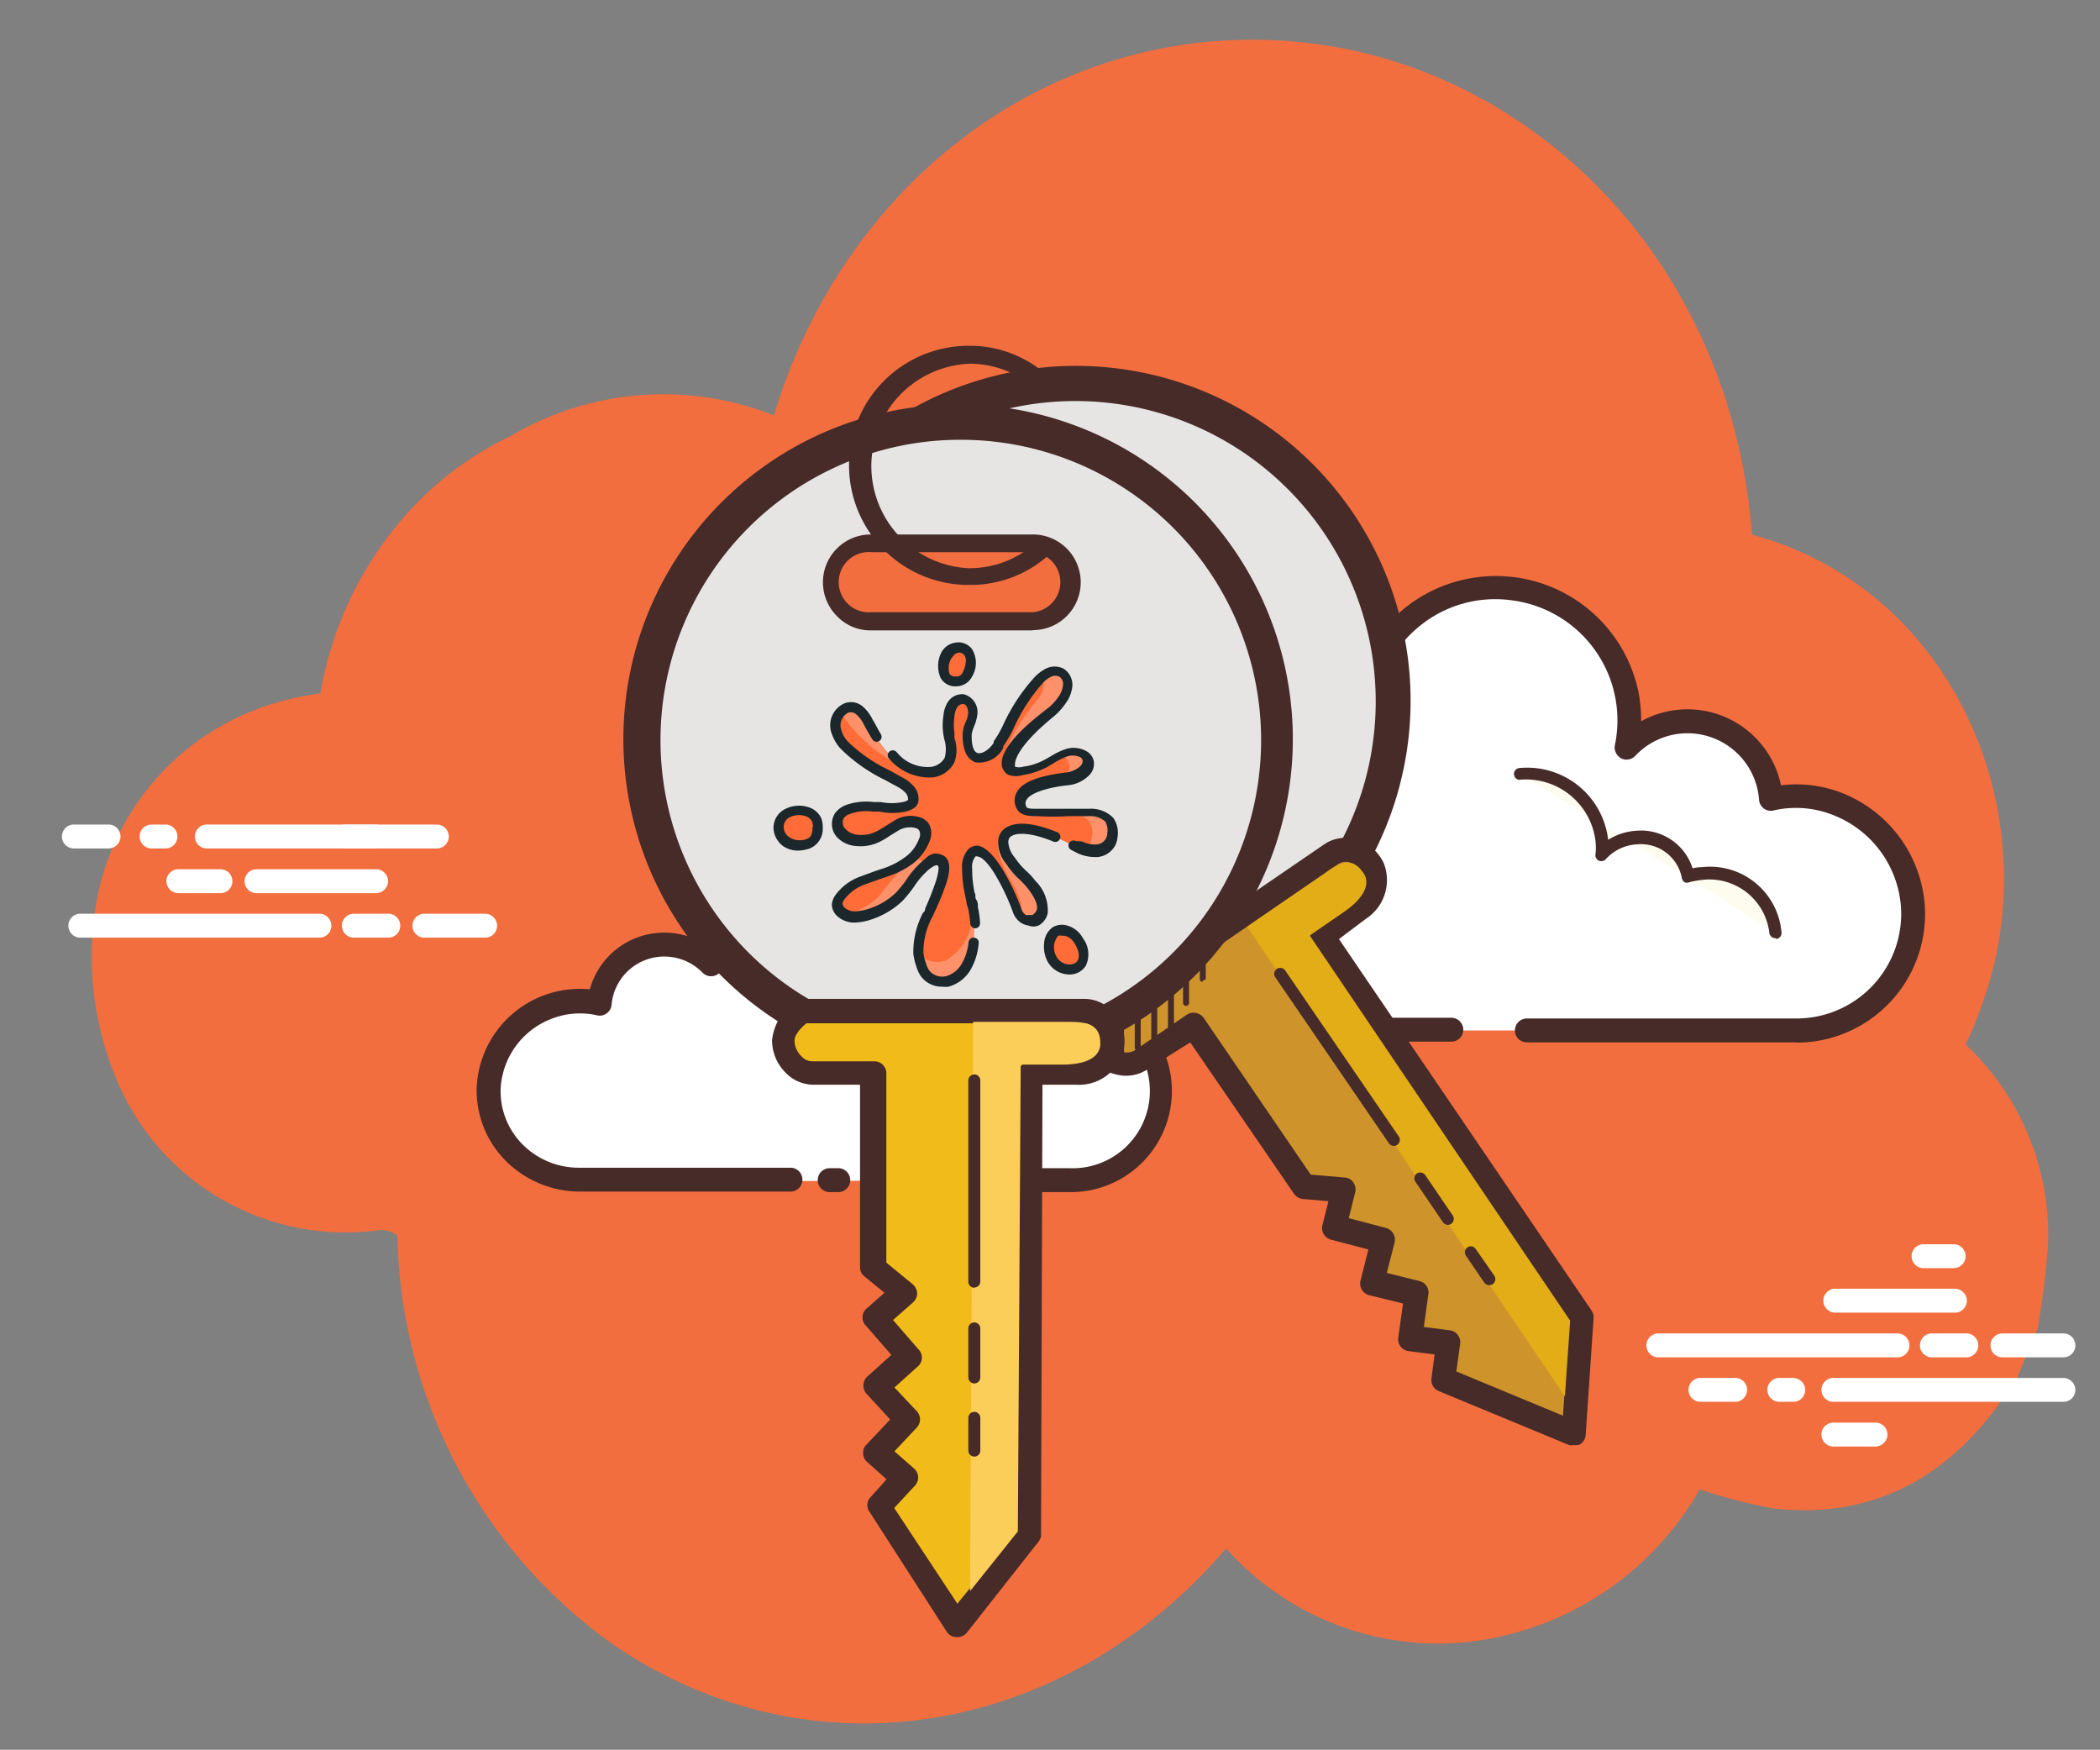 <svg id="Слой_1" data-name="Слой 1" xmlns="http://www.w3.org/2000/svg" viewBox="0 0 87.83 73.17"><rect x="0" y="0" width="87.83" height="73.17" fill="#808080" stroke="none"/><title>apple-touch-iconМонтажная область 1076</title><path d="M82.21,43.68a16.93,16.93,0,0,0,.8-2c2.63-7.77-1.35-17.07-9.73-19.32C72.37,11,64.37,3.22,55.33,1.88,45,.36,35.52,6.93,32.37,17.37a12.54,12.54,0,0,0-11,.86,13.63,13.63,0,0,0-4.33,3.23A15,15,0,0,0,13.4,29a11.91,11.91,0,0,0-2.18.49,10.65,10.65,0,0,0-7.29,8.92,13.28,13.28,0,0,0,.94,6.72,10.37,10.37,0,0,0,11,6.31,1.08,1.08,0,0,1,.75.23,21.52,21.52,0,0,0,8.88,17c8.32,5.78,19,4,25.78-3.92a11.88,11.88,0,0,0,10.39,3.88,12.81,12.81,0,0,0,9.42-6.35,21.65,21.65,0,0,0,3.09.8c4,.45,7.29-1.18,9.73-4.8a2.33,2.33,0,0,1,.31-.32l1-2.4a32.09,32.09,0,0,0,.44-3.63A10.9,10.9,0,0,0,82.21,43.68Z" fill="#ff6c37" opacity="0.9"/><path d="M41.18,49.35h3.54a3.73,3.73,0,0,0,.79-7.4,3.87,3.87,0,0,0,0-.48,4,4,0,0,0-7.11-2.33,4.38,4.38,0,0,0-8.64-.48,4.21,4.21,0,0,0,0,1.66,2.77,2.77,0,0,0-2-.85A2.71,2.71,0,0,0,25.08,42a3.75,3.75,0,1,0-.82,7.39h8.81m1.64,0h.36" fill="#fff"/><path d="M44.72,49.85H41.18a.5.5,0,0,1,0-1h3.54a3.23,3.23,0,0,0,.69-6.41.5.5,0,0,1-.4-.55,3,3,0,0,0,0-.42,3.42,3.42,0,0,0-3.46-3.37,3.45,3.45,0,0,0-2.76,1.35.5.5,0,0,1-.89-.27,3.69,3.69,0,0,0-1.37-2.6,3.91,3.91,0,0,0-3-.86,3.76,3.76,0,0,0-3.3,4.5.5.5,0,0,1-.85.45A2.24,2.24,0,0,0,27.8,40a2.21,2.21,0,0,0-2.22,2,.49.49,0,0,1-.2.37.48.48,0,0,1-.4.09,3.23,3.23,0,0,0-1.85.12,3.32,3.32,0,0,0-2.19,2.91,3.15,3.15,0,0,0,.89,2.34,3.31,3.31,0,0,0,2.42,1h8.81a.5.5,0,0,1,.5.5.5.5,0,0,1-.5.5H24.25a4.4,4.4,0,0,1-3.14-1.33,4.17,4.17,0,0,1-1.17-3.08,4.32,4.32,0,0,1,2.84-3.81,4.37,4.37,0,0,1,1.89-.24A3.22,3.22,0,0,1,27.8,39a3.29,3.29,0,0,1,1.42.33,3.63,3.63,0,0,1,.08-.73,4.83,4.83,0,0,1,4.17-3.83A4.91,4.91,0,0,1,37.2,35.8a4.78,4.78,0,0,1,1.54,2.3A4.48,4.48,0,0,1,46,41.47v.1a4.23,4.23,0,0,1-1.32,8.28Zm-9.66,0H34.7a.5.5,0,0,1,0-1h.36a.5.5,0,0,1,0,1Z" fill="#472b29"/><path d="M43,44.05h0a.25.25,0,0,1-.19-.3,3.06,3.06,0,0,1,.17-.48,2.79,2.79,0,0,1,3.72-1,.24.24,0,0,1,.12.33.25.25,0,0,1-.33.12,2.29,2.29,0,0,0-3.06.77,1.63,1.63,0,0,0-.13.37A.26.26,0,0,1,43,44.05Zm-5.15,5.8H36.75a.5.5,0,0,1,0-1h1.11a.5.5,0,0,1,0,1Z" fill="#472b29"/><path d="M63.86,43.09H75.13A4.88,4.88,0,0,0,80,38a5,5,0,0,0-3.22-4.39,4.77,4.77,0,0,0-2.72-.19,3.49,3.49,0,0,0-6-2.14,5.51,5.51,0,0,0,0-2.18A5.58,5.58,0,0,0,57,29.74a5.06,5.06,0,0,0-9.1,3.05c0,.21,0,.42,0,.63a4.89,4.89,0,0,0,1,9.67H60.7" fill="#fff"/><path d="M75.13,43.59H63.86a.5.5,0,0,1-.5-.5.5.5,0,0,1,.5-.5H75.13A4.38,4.38,0,0,0,79.51,38a4.47,4.47,0,0,0-2.9-3.94,4.2,4.2,0,0,0-2.43-.17.49.49,0,0,1-.41-.08.51.51,0,0,1-.2-.37,3,3,0,0,0-5.17-1.84.5.5,0,0,1-.6.11.52.52,0,0,1-.26-.55,5.06,5.06,0,0,0-4.34-6.06,5,5,0,0,0-3.86,1.11,5.12,5.12,0,0,0-1.85,3.55.5.5,0,0,1-.36.44.5.5,0,0,1-.53-.18,4.56,4.56,0,0,0-8.21,2.74,5.27,5.27,0,0,0,0,.57.5.5,0,0,1-.39.55,4.39,4.39,0,0,0,.9,8.68H60.7a.5.5,0,0,1,.5.5.5.5,0,0,1-.5.5H48.94A5.39,5.39,0,0,1,47.4,33a2,2,0,0,1,0-.25,5.57,5.57,0,0,1,9.28-4.14A6.09,6.09,0,0,1,68.54,29a6.57,6.57,0,0,1,.1,1.16,4,4,0,0,1,5.85,2.68,5.2,5.2,0,0,1,2.47.29A5.48,5.48,0,0,1,80.51,38a5.38,5.38,0,0,1-5.38,5.6Z" fill="#472b29"/><path d="M63.54,32.33A3.16,3.16,0,0,1,67,35.11a2.48,2.48,0,0,1,0,.61,2.12,2.12,0,0,1,1.45-.7,2,2,0,0,1,2.16,1.62,3.09,3.09,0,0,1,.62-.1,2.76,2.76,0,0,1,3,2.44" fill="#fdfcef"/><path d="M74.26,39.23A.25.25,0,0,1,74,39a2.53,2.53,0,0,0-2.77-2.21,3.78,3.78,0,0,0-.57.1.26.26,0,0,1-.21,0,.27.27,0,0,1-.11-.18,1.74,1.74,0,0,0-1.89-1.4,1.89,1.89,0,0,0-1.29.62.26.26,0,0,1-.29.06.25.25,0,0,1-.14-.27,2.51,2.51,0,0,0,0-.55,2.93,2.93,0,0,0-3.21-2.56h0a.25.25,0,0,1,0-.49,3.41,3.41,0,0,1,3.74,3v0a2.46,2.46,0,0,1,1.17-.38,2.26,2.26,0,0,1,2.36,1.57,2,2,0,0,1,.41-.05A3,3,0,0,1,74.51,39a.24.24,0,0,1-.23.26Z" fill="#472b29"/><path d="M47,34a3.27,3.27,0,0,1,4.39,1.27,2.59,2.59,0,0,1,.2.57" fill="#fdfcef"/><path d="M51.55,36.08a.24.24,0,0,1-.24-.19,2.92,2.92,0,0,0-.19-.52,3,3,0,0,0-4-1.15.25.25,0,1,1-.22-.45,3.51,3.51,0,0,1,4.72,1.38,2.77,2.77,0,0,1,.22.63.25.25,0,0,1-.18.3Z" fill="#472b29"/><path d="M79.36,56.76h-10a.5.5,0,0,1,0-1h10a.5.5,0,0,1,0,1Zm2.88,0H80.8a.5.5,0,0,1,0-1h1.44a.5.5,0,0,1,0,1Zm4.06,0H83.75a.5.5,0,0,1,0-1H86.3a.5.5,0,0,1,0,1Zm0,1.86H76.68a.5.5,0,0,1-.5-.5.5.5,0,0,1,.5-.5H86.3a.51.51,0,0,1,.5.5A.5.5,0,0,1,86.3,58.62ZM75,58.62h-.58a.5.5,0,0,1-.5-.5.5.5,0,0,1,.5-.5H75a.51.51,0,0,1,.5.5A.5.5,0,0,1,75,58.62Zm-2.38,0H71.12a.5.5,0,0,1-.5-.5.5.5,0,0,1,.5-.5h1.45a.5.5,0,0,1,.5.5A.5.5,0,0,1,72.57,58.62Zm9.14-3.73h-5a.5.5,0,0,1-.5-.5.5.5,0,0,1,.5-.5h5a.51.51,0,0,1,.5.5A.5.5,0,0,1,81.71,54.89Zm0-1.86H80.45a.5.5,0,0,1,0-1h1.26a.5.5,0,1,1,0,1Zm-3.27,7.46H76.68a.5.5,0,0,1-.5-.5.5.5,0,0,1,.5-.5h1.76a.5.5,0,0,1,.5.5A.51.51,0,0,1,78.44,60.49ZM13.36,39.21h-10a.5.5,0,1,1,0-1h10a.5.5,0,0,1,0,1Zm2.88,0H14.8a.5.5,0,0,1,0-1h1.44a.5.5,0,1,1,0,1Zm4.05,0H17.75a.5.5,0,0,1,0-1h2.54a.5.5,0,0,1,0,1Zm-2-3.73H8.65a.5.5,0,1,1,0-1h9.62a.5.5,0,0,1,.5.5A.5.5,0,0,1,18.27,35.48Zm-11.35,0H6.34a.5.5,0,1,1,0-1h.58a.5.5,0,1,1,0,1Zm-2.38,0H3.09a.5.5,0,1,1,0-1H4.54a.5.5,0,0,1,0,1Zm11.17,1.87h-5a.5.5,0,0,1-.5-.5.5.5,0,0,1,.5-.5h5a.5.5,0,0,1,.5.5A.51.51,0,0,1,15.71,37.35Z" fill="#fff"/><path d="M15.71,35.48H14.45a.5.5,0,1,1,0-1h1.26a.5.5,0,0,1,0,1ZM9.22,37.35H7.46a.51.51,0,0,1-.5-.5.5.5,0,0,1,.5-.5H9.22a.5.5,0,0,1,.5.5A.5.5,0,0,1,9.22,37.35Z" fill="#fff"/><path d="M51.86,18A13.26,13.26,0,1,0,56.33,36.2,13.27,13.27,0,0,0,51.86,18Zm-8.14,7.9-4.3.09a13.38,13.38,0,0,1-2.1,0h0c-4.06.16-2.38-3.39-1.29-3.39l7.48,0c1.14,0,1.16.59,1.32,1.05A1.61,1.61,0,0,1,43.72,25.89Z" fill="#e6e5e3"/><path d="M45,43.3a14,14,0,1,1,3.36-.41A14.3,14.3,0,0,1,45,43.3Zm0-26.53a12.56,12.56,0,1,0,6.49,1.82A12.57,12.57,0,0,0,45,16.77Z" fill="#472b29"/><path d="M55.7,35.72,46,42.38a1.89,1.89,0,0,0,0,1.49,1.35,1.35,0,0,0,1.78.43l2.15-1.48,4.62,6.75,1.65.14-.39,1.56,2,.54-.45,1.79,1.86.46L59,55.93l1.58.2-.2,1.54,5.46,2.26.33-4.84-10.85-16,1.59-1.08a1.43,1.43,0,0,0,.57-1.7A1.21,1.21,0,0,0,55.7,35.72Z" fill="#ce942b"/><path d="M65.82,60.43a.43.43,0,0,1-.19,0l-5.46-2.26a.5.5,0,0,1-.3-.53l.13-1-1.09-.14a.49.49,0,0,1-.33-.19.5.5,0,0,1-.1-.37l.2-1.43-1.42-.35a.5.5,0,0,1-.36-.6l.33-1.31-1.56-.41a.5.5,0,0,1-.36-.61l.25-1-1.07-.09a.53.53,0,0,1-.37-.22l-4.34-6.33L48,44.71a1.61,1.61,0,0,1-1.23.24,2,2,0,0,1-1.25-.8,2.26,2.26,0,0,1-.05-1.95.46.46,0,0,1,.18-.23l9.73-6.66h0a1.56,1.56,0,0,1,1.35-.2,1.82,1.82,0,0,1,1.15,1,1.93,1.93,0,0,1-.75,2.31L56,39.27,66.57,54.81a.48.48,0,0,1,.08.31L66.32,60a.5.5,0,0,1-.24.4A.53.53,0,0,1,65.82,60.43Zm-4.91-3.08,4.46,1.85.27-4L54.88,39.41a.51.51,0,0,1,.13-.69l1.6-1.09A1,1,0,0,0,57,36.54a.81.81,0,0,0-.52-.47.58.58,0,0,0-.5.06L46.39,42.7a1.21,1.21,0,0,0,0,.88A1,1,0,0,0,47,44a.64.64,0,0,0,.48-.09l2.16-1.48a.5.5,0,0,1,.38-.07.52.52,0,0,1,.32.2l4.48,6.56,1.42.12a.47.47,0,0,1,.36.2.52.52,0,0,1,.08.42l-.27,1.08,1.56.41a.51.51,0,0,1,.36.6L58,53.23l1.37.34a.49.49,0,0,1,.37.55l-.19,1.37,1.09.14a.49.49,0,0,1,.33.19.53.53,0,0,1,.1.37Z" fill="#472b29"/><path d="M55.42,36.51l-3.26,2.24L65.45,58.39l.22-3.16L54.78,39.12l1.45-1c.47-.32,1.22-1,.79-1.62S56.09,36,55.42,36.51Z" fill="#e2ad17"/><path d="M62.29,53.74a.25.25,0,0,1-.21-.1l-.77-1.13a.25.25,0,0,1,.07-.35.24.24,0,0,1,.34.07l.78,1.12a.26.26,0,0,1-.07.35A.23.23,0,0,1,62.29,53.74Zm-1.73-2.52a.26.26,0,0,1-.21-.11L59.2,49.42a.25.25,0,0,1,.06-.35.26.26,0,0,1,.35.07l1.15,1.69a.25.25,0,0,1-.2.39Zm-2.26-3.3a.26.26,0,0,1-.21-.11l-4.75-6.94a.25.25,0,1,1,.41-.29l4.75,6.94a.25.25,0,0,1-.06.35A.24.24,0,0,1,58.3,47.92ZM46.89,44.34a.13.13,0,0,1-.13-.13v-2.1a.13.13,0,0,1,.13-.12.12.12,0,0,1,.12.12v2.1A.12.12,0,0,1,46.89,44.34Zm.69-.41a.12.12,0,0,1-.12-.12v-2.1a.12.12,0,0,1,.12-.13.13.13,0,0,1,.13.13v2.1A.12.12,0,0,1,47.58,43.93Zm.7-.4a.13.13,0,0,1-.13-.13V41.3a.12.12,0,0,1,.13-.12.12.12,0,0,1,.12.12v2.1A.12.12,0,0,1,48.28,43.53Zm.69-.41a.12.12,0,0,1-.12-.13V40.9a.12.12,0,0,1,.12-.13.13.13,0,0,1,.13.13V43A.13.13,0,0,1,49,43.12Zm.64-1.06a.12.12,0,0,1-.13-.12V40.25a.13.13,0,0,1,.13-.13.12.12,0,0,1,.12.13v1.69A.12.12,0,0,1,49.61,42.06Zm.69-1a.12.12,0,0,1-.12-.13v-1a.12.12,0,0,1,.12-.12.12.12,0,0,1,.13.12v1A.13.13,0,0,1,50.3,41Z" fill="#472b29"/><path d="M52.21,25.48A13.26,13.26,0,1,0,45.6,43,13.26,13.26,0,0,0,52.21,25.48Zm-9,.36H36.44a1.65,1.65,0,0,1-1.63-1.64h0a1.63,1.63,0,0,1,1.63-1.62h6.75a1.63,1.63,0,0,1,0,3.26Z" fill="#e6e5e3"/><path d="M40.15,44.91a14,14,0,1,1,12.7-19.72h0a14,14,0,0,1-7,18.47A13.76,13.76,0,0,1,40.15,44.91Zm0-26.52A12.44,12.44,0,0,0,35,19.51a12.56,12.56,0,1,0,5.16-1.12Z" fill="#472b29"/><path d="M45.36,42.27H33.57s-.84.55-.84,1.23A1.35,1.35,0,0,0,34,44.86h2.61V53l1.29,1-1.21,1.08L38,56.75,36.65,58l1.27,1.43-1.27,1.39,1.19,1.07-1,1.15L40,68l3-3.81.06-19.29H45a1.45,1.45,0,0,0,1.44-1.08A1.22,1.22,0,0,0,45.36,42.27Z" fill="#f1bc19"/><path d="M40,68.46h0a.5.5,0,0,1-.4-.22l-3.22-5a.48.48,0,0,1,0-.6l.7-.78-.82-.73a.48.48,0,0,1-.16-.35.46.46,0,0,1,.13-.36l1-1.06-1-1.09a.52.52,0,0,1-.12-.36.51.51,0,0,1,.17-.35l1-.9-1.06-1.22a.49.49,0,0,1,0-.7l.77-.68-.83-.68a.47.47,0,0,1-.19-.38V45.36H34a1.63,1.63,0,0,1-1.14-.5,1.92,1.92,0,0,1-.57-1.36,2.29,2.29,0,0,1,1-1.65.57.57,0,0,1,.28-.08H45.36a1.59,1.59,0,0,1,1.23.6A1.8,1.8,0,0,1,47,43.88,1.92,1.92,0,0,1,45,45.36H43.6l-.06,18.8a.45.45,0,0,1-.1.3l-3,3.81A.53.53,0,0,1,40,68.46Zm-2.6-5.4,2.64,4L42.54,64l.06-19.12a.5.5,0,0,1,.5-.5H45a.94.94,0,0,0,.94-.68.81.81,0,0,0-.16-.68.57.57,0,0,0-.45-.23H33.73c-.21.17-.5.47-.5.73a.93.93,0,0,0,.29.65.61.61,0,0,0,.43.21h2.62a.5.5,0,0,1,.5.5V52.8l1.1.9a.54.54,0,0,1,.19.38.52.52,0,0,1-.17.38l-.84.74,1.06,1.22a.49.49,0,0,1,0,.7l-1,.9.94,1a.5.5,0,0,1,0,.67l-.94,1,.82.72a.51.51,0,0,1,.17.35.49.49,0,0,1-.13.36Zm3.15-38.6h-.09a5,5,0,0,1,.1-10h.09a4.85,4.85,0,0,1,2.77.93.37.37,0,0,1,.08.52.36.36,0,0,1-.52.08,4.2,4.2,0,0,0-2.34-.78h-.08a4.28,4.28,0,0,0-.08,8.55h.08a4.1,4.1,0,0,0,2.77-1.08.38.38,0,0,1,.5.56A4.89,4.89,0,0,1,40.58,24.46Z" fill="#472b29"/><path d="M44.7,42.73h-4l-.13,23.81,2-2.5.12-19.52,1.76,0c.57,0,1.57-.12,1.57-.89S45.51,42.73,44.7,42.73Z" fill="#fbcd59"/><path d="M40.75,60.91a.25.25,0,0,1-.25-.25V59.29a.25.25,0,1,1,.5,0v1.37A.25.25,0,0,1,40.75,60.91Zm0-3.06a.25.25,0,0,1-.25-.25V55.55a.25.25,0,0,1,.5,0V57.6A.25.25,0,0,1,40.75,57.85Zm0-4a.25.25,0,0,1-.25-.25V45.18a.25.25,0,0,1,.5,0v8.41A.25.25,0,0,1,40.75,53.84Z" fill="#472b29"/><path d="M43.2,26.36H36.45A1.93,1.93,0,0,1,35,25.76a2,2,0,0,1,1.41-3.41H43.2a2,2,0,0,1,0,4Zm-6.75-3.27a1.26,1.26,0,1,0,0,2.51H43.2a1.26,1.26,0,0,0,0-2.51Z" fill="#472b29"/><path d="M46.52,35a.82.82,0,0,1-.06.27.72.72,0,0,1-.58.38,1.42,1.42,0,0,1-.7-.14c-.22-.09-.43-.22-.64-.32-.51-.25-1.87-.83-2.44-.35a.45.45,0,0,0-.16.32,1.49,1.49,0,0,0,.38.93c.19.29.59.59.79.86s.85,1.07.18,1.48a.41.41,0,0,1-.29,0,.9.9,0,0,1-.21-.08.66.66,0,0,1-.27-.36c-.37-1-1.1-2.41-1.65-2.45a.33.33,0,0,0-.26.07.89.89,0,0,0-.21.67,5.37,5.37,0,0,0,.11,1.06l.15.6a.51.51,0,0,0,0,.13,4.69,4.69,0,0,1,0,1.35,2.6,2.6,0,0,1-.3,1,1.31,1.31,0,0,1-.8.62.9.9,0,0,1-.93-.31,1.39,1.39,0,0,1-.16-.35,2.15,2.15,0,0,1-.12-.5v0a3.11,3.11,0,0,1,.4-1.59c.27-.62,1-2.09.52-2.3-.19-.09-.41.06-.57.18a14.65,14.65,0,0,0-1.14,1.34,3.14,3.14,0,0,1-1.24.74,2.12,2.12,0,0,1-.61.11.89.89,0,0,1-.57-.19.5.5,0,0,1-.18-.35.69.69,0,0,1,.11-.28,2.07,2.07,0,0,1,.91-.69c.36-.15.74-.25,1.1-.39a3.44,3.44,0,0,0,.92-.5,1.84,1.84,0,0,0,.6-.83.56.56,0,0,0,0-.55.42.42,0,0,0-.18-.14,1.09,1.09,0,0,0-1,.11,8.6,8.6,0,0,1-.88.5,1.52,1.52,0,0,1-.73.11,1,1,0,0,1-.69-.31.61.61,0,0,1-.09-.71.79.79,0,0,1,.38-.27,2.43,2.43,0,0,1,1-.1,3.45,3.45,0,0,0,1.28,0c.16,0,.38-.09.41-.26A.6.6,0,0,0,38,33a1.66,1.66,0,0,0-.43-.32,8.56,8.56,0,0,1-2.3-1.51,1.89,1.89,0,0,1-.31-.53.82.82,0,0,1,.4-1,.57.57,0,0,1,.57.1,1.6,1.6,0,0,1,.36.49,5.88,5.88,0,0,0,1,1.42,1.87,1.87,0,0,0,1.54.62,1,1,0,0,0,.75-.51,1.92,1.92,0,0,0-.05-1.06,2.55,2.55,0,0,1,0-.78,1,1,0,0,1,.16-.48.51.51,0,0,1,.44-.21c.29,0,.42.38.39.66s-.22.53-.23.81c0,1.42.92,1.08,1.31.47a6.26,6.26,0,0,0,.44-.74,7.32,7.32,0,0,1,1.26-2,1.33,1.33,0,0,1,.43-.35.64.64,0,0,1,.54,0,.59.59,0,0,1,.27.54,1.13,1.13,0,0,1-.23.58,2.33,2.33,0,0,1-.49.55c-2.22,1.93-1.66,2.41-1.51,2.48a.78.78,0,0,0,.48,0,2.94,2.94,0,0,0,1-.31,7,7,0,0,1,.71-.39h0l0,0a.88.88,0,0,1,.85.08.38.38,0,0,1,.17.26.52.52,0,0,1-.17.43,1.33,1.33,0,0,1-.77.32,4.55,4.55,0,0,0-.59.1,3.89,3.89,0,0,0-.73.21c-.45.19-.74.47-.53.89.1.23.46.19.71.21h.18c.64,0,1.28,0,1.92,0a1.09,1.09,0,0,1,.86.3A.87.87,0,0,1,46.52,35Z" fill="#ff6c37"/><path d="M39.6,27.43c-.14.34-.29,1,.39,1.06a.51.51,0,0,0,.49-.28C41.06,27,39.85,26.81,39.6,27.43Z" fill="#ff6c37"/><path d="M32.57,34.65c0,.37.4.89,1.21.64a.7.7,0,0,0,.41-.7.57.57,0,0,0,0-.29.63.63,0,0,0-.39-.34C33.25,33.78,32.55,34,32.57,34.65Z" fill="#ff6c37"/><path d="M44,40.11c.41.76,1.86.51,1.14-.78a.77.77,0,0,0-1-.37A.93.93,0,0,0,44,40.11Z" fill="#ff6c37"/><path d="M40.72,39.42a2.6,2.6,0,0,1-.3,1,1.31,1.31,0,0,1-.8.62.9.9,0,0,1-.93-.31,1.39,1.39,0,0,1-.16-.35,2.15,2.15,0,0,1-.12-.5v0a1.09,1.09,0,0,0,1.14.29,2.31,2.31,0,0,0,1.13-2.06A4.69,4.69,0,0,1,40.72,39.42Z" fill="#ff916a"/><path d="M43.65,28.63a1,1,0,0,1-.22.58c-2,2.45-1.31,3-1.2,3-.18-.14-.44-.7,1.56-2.44a2.33,2.33,0,0,0,.49-.55,1.13,1.13,0,0,0,.23-.58.59.59,0,0,0-.27-.54.64.64,0,0,0-.54,0l-.18.11A.61.61,0,0,1,43.65,28.63Z" fill="#ff916a"/><path d="M45.34,32.31a1.33,1.33,0,0,1-.77.32,4.55,4.55,0,0,0-.59.1c.23-.12.45-.29.58-.37.41-.26,0-.68-.07-.74l-.07-.05h0l0,0a.88.88,0,0,1,.85.08.38.38,0,0,1,.17.26A.52.52,0,0,1,45.34,32.31Z" fill="#ff916a"/><path d="M42.32,36.07a1.49,1.49,0,0,1-.38-.93.45.45,0,0,1,.16-.32.7.7,0,0,1,.24-.13c-1.19.18-.26,1.79-.14,2s.73,1.15.44,1.58a.87.87,0,0,0,.15.13.9.9,0,0,0,.21.08.41.41,0,0,0,.29,0c.67-.41,0-1.22-.18-1.48S42.51,36.36,42.32,36.07Z" fill="#ff916a"/><path d="M46.39,34.33a1.09,1.09,0,0,0-.86-.3h-.71a1,1,0,0,1,.72.29.87.87,0,0,1,.13.65,1.18,1.18,0,0,1-.06.27.65.65,0,0,1-.3.29,1.24,1.24,0,0,0,.57.09.72.72,0,0,0,.58-.38.82.82,0,0,0,.06-.27A.87.87,0,0,0,46.39,34.33Z" fill="#ff916a"/><path d="M38.63,36.24a.29.29,0,0,0-.15-.29c-.19-.09-.41.06-.57.18a14.65,14.65,0,0,0-1.14,1.34,3,3,0,0,1-1.25.73l-.13,0a1,1,0,0,0,.38.07,2.12,2.12,0,0,0,.61-.11,3.14,3.14,0,0,0,1.24-.74C38,37.1,38.24,36.6,38.63,36.24Z" fill="#ff916a"/><path d="M35.46,30.22a6.12,6.12,0,0,0,2.71,2,2.1,2.1,0,0,1-.9-.57,5.88,5.88,0,0,1-1-1.42,1.6,1.6,0,0,0-.36-.49.57.57,0,0,0-.57-.1.85.85,0,0,0-.22.16A3.23,3.23,0,0,1,35.46,30.22Z" fill="#ff916a"/><path d="M46.56,34.2a1.3,1.3,0,0,0-1-.38c-.3,0-.6,0-.89,0s-.81,0-1.2,0h-.16c-.14,0-.35,0-.38-.08a.29.29,0,0,1,0-.29c.15-.27.78-.5,1.7-.61a1.42,1.42,0,0,0,.89-.39.68.68,0,0,0,.23-.6.62.62,0,0,0-.25-.4,1.09,1.09,0,0,0-1-.1,2.93,2.93,0,0,0-.56.28l-.25.14a2.59,2.59,0,0,1-.89.29.59.59,0,0,1-.35,0s0,0,0-.09,0-.68,1.61-2a2.65,2.65,0,0,0,.53-.59,1.41,1.41,0,0,0,.26-.69.8.8,0,0,0-.37-.73.83.83,0,0,0-.74,0,1.81,1.81,0,0,0-.5.39,7.8,7.8,0,0,0-1.3,2,4.38,4.38,0,0,1-.38.65l0,.06c-.18.29-.49.48-.67.43s-.26-.34-.25-.77a1.4,1.4,0,0,1,.11-.37,1.8,1.8,0,0,0,.12-.43.77.77,0,0,0-.57-.89.72.72,0,0,0-.64.3,1.22,1.22,0,0,0-.2.58,2.57,2.57,0,0,0,0,.83,1.89,1.89,0,0,0,.05.23,1.37,1.37,0,0,1,0,.72.77.77,0,0,1-.59.38,1.66,1.66,0,0,1-1.36-.55l-.07-.08a.21.21,0,0,0-.3,0,.2.2,0,0,0,0,.29l.08.09a2.2,2.2,0,0,0,1.51.69h.22a1.17,1.17,0,0,0,.92-.64,1.53,1.53,0,0,0,0-1c0-.07,0-.14,0-.21a2.41,2.41,0,0,1,0-.71.81.81,0,0,1,.12-.38.29.29,0,0,1,.24-.13c.15,0,.23.24.21.42a1.12,1.12,0,0,1-.1.33,1.37,1.37,0,0,0-.13.51c0,.46.07,1,.54,1.18a1.14,1.14,0,0,0,1.16-.6l0-.07a5.35,5.35,0,0,0,.41-.7,7.49,7.49,0,0,1,1.22-1.92,1.13,1.13,0,0,1,.37-.29.39.39,0,0,1,.35,0,.36.36,0,0,1,.15.34,1,1,0,0,1-.18.48,2.15,2.15,0,0,1-.46.5C42.4,30.69,41.83,31.48,41.9,32a.54.54,0,0,0,.29.41,1,1,0,0,0,.6,0,3.38,3.38,0,0,0,1-.33l.27-.16a2.76,2.76,0,0,1,.48-.25.74.74,0,0,1,.65,0,.2.2,0,0,1,.09.14.31.31,0,0,1-.11.24,1.09,1.09,0,0,1-.65.26c-1.11.14-1.79.41-2,.83a.7.7,0,0,0,0,.67c.15.3.5.31.75.32h.14a10.43,10.43,0,0,0,1.25,0h.87a.94.94,0,0,1,.69.22.69.69,0,0,1,.09.5.47.47,0,0,1-.45.46,1.13,1.13,0,0,1-.59-.12L45,35.17a.22.22,0,0,0-.29.09.21.21,0,0,0,.09.28l.29.15a1.82,1.82,0,0,0,.68.15h.13a.94.94,0,0,0,.75-.5,1,1,0,0,0,.09-.33A1.1,1.1,0,0,0,46.56,34.2Z" fill="#1c272b"/><path d="M43.3,36.83l0,0a2.89,2.89,0,0,0-.38-.41,3.16,3.16,0,0,1-.4-.45l-.07-.1a1.1,1.1,0,0,1-.28-.69.33.33,0,0,1,.08-.18c.28-.23.94-.16,1.8.19a.21.21,0,0,0,.28-.11.21.21,0,0,0-.11-.28c-1.07-.43-1.82-.47-2.24-.12a.68.68,0,0,0-.23.46,1.39,1.39,0,0,0,.35,1l.06.1a3.65,3.65,0,0,0,.46.52,3.6,3.6,0,0,1,.34.36l0,0c.13.16.46.6.41.9a.41.41,0,0,1-.19.24.31.31,0,0,1-.13,0,.44.44,0,0,1-.15,0,.49.49,0,0,1-.18-.25,9.24,9.24,0,0,0-.78-1.64c-.38-.62-.72-.93-1-1a.53.53,0,0,0-.43.13,1.08,1.08,0,0,0-.27.82,5.08,5.08,0,0,0,.12,1.1l.06.29c0,.11.06.21.08.32a5.59,5.59,0,0,1,.08.59.21.21,0,0,0,.21.2h0a.21.21,0,0,0,.2-.22,3.74,3.74,0,0,0-.09-.66c0-.11,0-.22-.07-.32s0-.19-.07-.29a4.87,4.87,0,0,1-.1-1,.71.71,0,0,1,.13-.51.1.1,0,0,1,.1,0c.14,0,.4.21.73.75a9.41,9.41,0,0,1,.74,1.56.87.87,0,0,0,.36.47.77.77,0,0,0,.28.1.57.57,0,0,0,.44,0,.76.76,0,0,0,.38-.52A1.73,1.73,0,0,0,43.3,36.83Z" fill="#1c272b"/><path d="M40.74,39.21a.21.21,0,0,0-.23.18,2.27,2.27,0,0,1-.28.9,1.1,1.1,0,0,1-.66.53.7.7,0,0,1-.7-.23,1,1,0,0,1-.14-.3,1.94,1.94,0,0,1-.11-.45A3.11,3.11,0,0,1,39,38.33a1,1,0,0,0,.07-.15,11.31,11.31,0,0,0,.52-1.28c.07-.23.28-.94-.17-1.14s-.65.1-.79.21a3.58,3.58,0,0,0-.71.8,5,5,0,0,1-.45.56,2.92,2.92,0,0,1-1.16.68,2.16,2.16,0,0,1-.54.1.65.65,0,0,1-.43-.14.26.26,0,0,1-.1-.18.29.29,0,0,1,.07-.17,1.87,1.87,0,0,1,.82-.62l.62-.22.46-.16a3.47,3.47,0,0,0,1-.53,2.18,2.18,0,0,0,.68-.94.82.82,0,0,0-.06-.73.71.71,0,0,0-.27-.21,1.26,1.26,0,0,0-1.16.11l-.36.22a3.14,3.14,0,0,1-.5.28,1.36,1.36,0,0,1-.63.09.83.83,0,0,1-.55-.24.4.4,0,0,1-.07-.46.56.56,0,0,1,.28-.18,2,2,0,0,1,.94-.09l.28,0a2.62,2.62,0,0,0,1.08,0h0c.18-.05.49-.14.54-.42a.8.8,0,0,0-.22-.67,1.67,1.67,0,0,0-.49-.36l-.48-.27A6.46,6.46,0,0,1,35.45,31a1.21,1.21,0,0,1-.26-.46.6.6,0,0,1,.29-.74.35.35,0,0,1,.34.08,1.28,1.28,0,0,1,.31.42l.07.13c.09.16.18.32.28.48a.21.21,0,0,0,.29.08.21.21,0,0,0,.07-.29c-.09-.15-.18-.32-.26-.47l-.08-.13a1.68,1.68,0,0,0-.41-.55.75.75,0,0,0-.79-.13,1,1,0,0,0-.51,1.27,1.8,1.8,0,0,0,.35.6A6.9,6.9,0,0,0,37,32.61l.48.26a1.36,1.36,0,0,1,.38.27.42.42,0,0,1,.12.31.53.53,0,0,1-.23.09h0a2.32,2.32,0,0,1-.91,0l-.29,0a2.54,2.54,0,0,0-1.13.11,1,1,0,0,0-.49.35A.82.82,0,0,0,35,35a1.2,1.2,0,0,0,.83.38,1.81,1.81,0,0,0,.83-.12,2.88,2.88,0,0,0,.57-.32l.33-.2a.93.93,0,0,1,.78-.1.27.27,0,0,1,.1.08.39.39,0,0,1,0,.35,1.65,1.65,0,0,1-.54.74,3.29,3.29,0,0,1-.86.47l-.45.15-.65.24a2.22,2.22,0,0,0-1,.76.82.82,0,0,0-.15.39.68.68,0,0,0,.25.51,1.06,1.06,0,0,0,.71.25h0a2.36,2.36,0,0,0,.66-.12,3.46,3.46,0,0,0,1.34-.79,5.69,5.69,0,0,0,.49-.61,3.3,3.3,0,0,1,.62-.71c.22-.17.31-.18.35-.16s.1.1-.06.64A12.9,12.9,0,0,1,38.69,38c0,.06,0,.11-.08.16a3.49,3.49,0,0,0-.41,1.73,2.52,2.52,0,0,0,.13.54,1.33,1.33,0,0,0,.19.4,1.08,1.08,0,0,0,.88.43,1.24,1.24,0,0,0,.27,0,1.53,1.53,0,0,0,.93-.72,2.65,2.65,0,0,0,.33-1.07A.21.21,0,0,0,40.74,39.21Z" fill="#1c272b"/><path d="M40,28.7H40a.74.74,0,0,0,.65-.4,1.1,1.1,0,0,0,0-1.16.7.7,0,0,0-.67-.27.79.79,0,0,0-.64.48h0a1.24,1.24,0,0,0,0,1A.7.7,0,0,0,40,28.7Zm-.18-1.19h0a.35.35,0,0,1,.29-.22h0a.27.27,0,0,1,.22.11c.11.14.08.41-.07.73a.29.29,0,0,1-.28.16c-.2,0-.25-.09-.27-.12A.82.82,0,0,1,39.8,27.51Z" fill="#1c272b"/><path d="M33.83,33.76a1.27,1.27,0,0,0-1.11.14.89.89,0,0,0-.37.75,1,1,0,0,0,.4.73,1.12,1.12,0,0,0,.63.19,1.71,1.71,0,0,0,.46-.08.88.88,0,0,0,.57-.89,1.08,1.08,0,0,0-.06-.38A.86.86,0,0,0,33.83,33.76Zm.15.83c0,.15,0,.43-.26.5A.8.8,0,0,1,33,35a.5.5,0,0,1-.22-.39.45.45,0,0,1,.19-.4.86.86,0,0,1,.72-.08.44.44,0,0,1,.27.22A.62.62,0,0,1,34,34.59Z" fill="#1c272b"/><path d="M44.62,38.7a.76.76,0,0,0-.6.08.88.88,0,0,0-.35.66,1.32,1.32,0,0,0,.14.76,1.05,1.05,0,0,0,.89.55h0a.8.8,0,0,0,.71-.36,1.12,1.12,0,0,0-.12-1.16A1.07,1.07,0,0,0,44.62,38.7Zm.45,1.47a.39.39,0,0,1-.35.16.62.62,0,0,1-.53-.32.76.76,0,0,1,.07-.88.33.33,0,0,1,.15,0l.11,0a.65.65,0,0,1,.43.33C45.12,39.75,45.17,40,45.07,40.17Z" fill="#1c272b"/></svg>